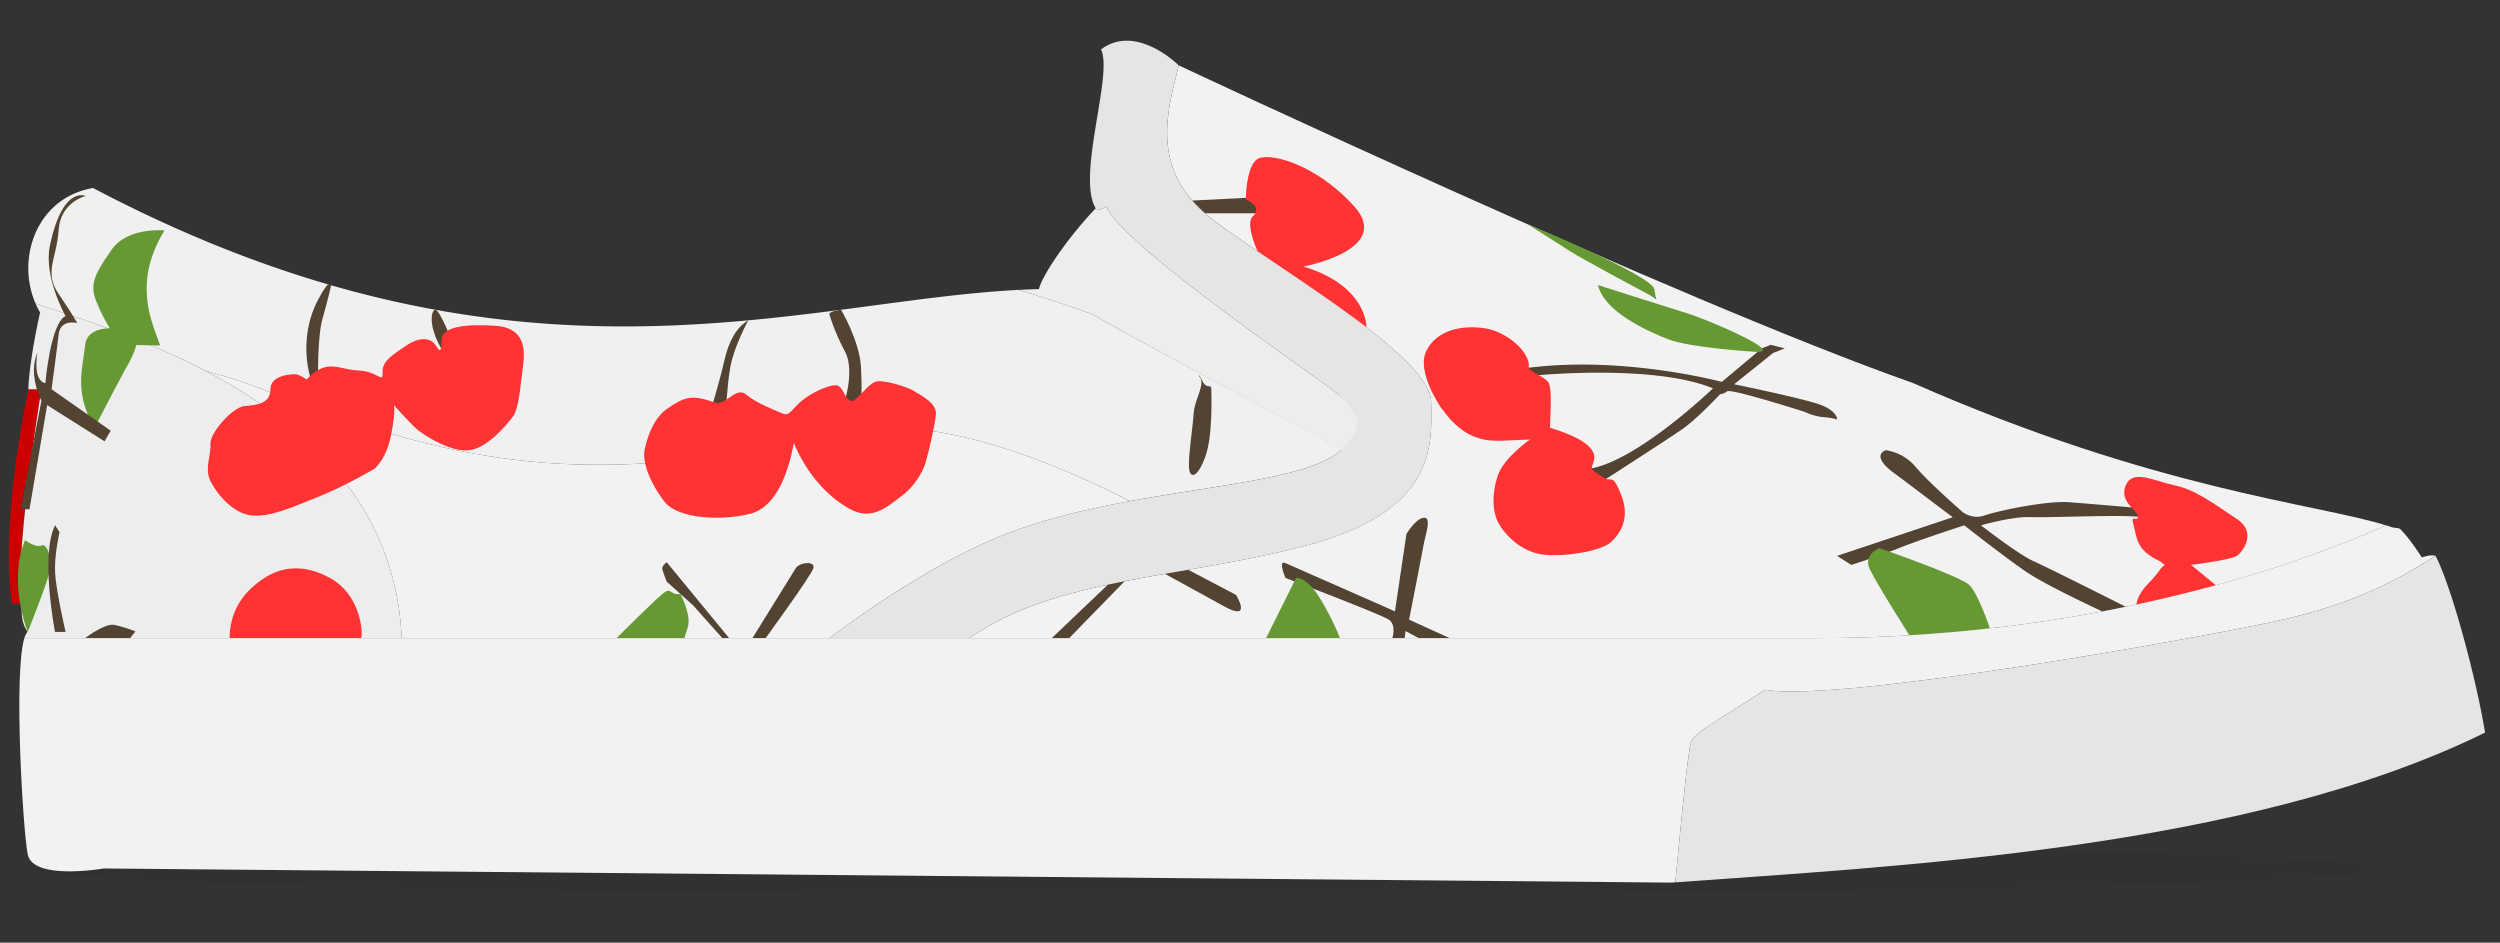 <svg id="cherry" xmlns="http://www.w3.org/2000/svg" viewBox="0 0 1820.84 686.57"><rect x="0" y="0" width="1820.84" height="686.57" fill="#333333" stroke="none"/><defs><style>.cls-1{opacity:0.05;}.cls-2{fill:#c00;}.cls-3{fill:#f2f2f2;}.cls-4{fill:#ededed;}.cls-5{fill:#f0f0f0;}.cls-6{fill:#524333;}.cls-7{fill:#f33;}.cls-8{fill:#693;}.cls-9{fill:#e5e5e5;}</style></defs><title>prod-10</title><ellipse class="cls-1" cx="878.52" cy="632.64" rx="853.88" ry="19.21"/><path class="cls-2" d="M8.62,439.71h7.32c-5.84-34,14.22-156.21,14.22-156.21H20.65c0,.42,0,.64,0,.64S-.38,378,8.62,439.71Z"/><path class="cls-3" d="M1393.34,279C1221.05,218.29,858.48,47.57,858.48,47.57c-5.79,27-25.07,75.22,25.71,113.14s157.5,99,158.15,131.79,3.85,80.36-93.22,105.43c-91.19,23.55-181.23,23.28-243,66.86H1322.3c223.71,0,376.07-65.58,404-77.15,4.6-1.9,8.4-3.57,11.57-5C1686.36,366.62,1570.12,356.79,1393.34,279Z"/><path class="cls-4" d="M25.86,221a60.42,60.42,0,0,0,3.33,6.57C21.56,262,20.73,280,20.65,283.5h9.51S10.1,405.75,15.94,439.71h.4s-.09.4-.19,1.09c.06.31.12.62.19.91H16c-.42,3.7-.64,11.86,4.16,18.58-.93.72-1.74,2.27-2.43,4.5H292.55C285.3,298,95.42,244.91,25.86,221Z"/><path class="cls-3" d="M627.05,312.43c-190.93,44.36-283.5,30.46-435.86-28.93a391.22,391.22,0,0,0-41.47-13.35c69.72,36.54,138.52,95.5,142.83,194.64h311.5c23.6-17.69,79-57,130.36-76.5,27.53-10.62,58.24-17.69,88.47-23.25C777.69,341.71,693,304.35,627.05,312.43Z"/><path class="cls-5" d="M980.91,321.37c-1.71,1.54-3.71,3.24-6.07,5.2-27-15.43-154.29-82.93-179.36-97.71-14.22-5.24-34.25-11.74-53.44-17.73-162.26,8.34-367.35,87.37-674.28-74.2-41.48,7.21-56,51.54-41.9,84.07,28.23,9.7,76.26,24.2,123.86,49.15a391.22,391.22,0,0,1,41.47,13.35c152.36,59.39,244.93,73.29,435.86,28.93C693,304.35,777.69,341.71,822.88,365c68.59-12.63,134.64-17.5,155.17-38.47A6.85,6.85,0,0,0,980.91,321.37Z"/><path class="cls-4" d="M979.34,329.46c17-16.82,11.89-28.6-4.5-42.1C962,276.43,818.62,180,805.76,150.43a13.46,13.46,0,0,1-8.83,2.48C774.37,177,758,203,756.76,210.57q-7.29.18-14.72.56c19.19,6,39.22,12.49,53.44,17.73C820.55,243.64,952.34,314,979.34,329.46Z"/><path class="cls-6" d="M1120.72,273.26s84.47-8,126.9,9.6c0,0-56.57,54.43-91.28,58.71l6,12s51.85-33.26,63-41.06,27.42-25.37,27.42-25.37a9.88,9.88,0,0,0,5.15-2.14c3-2.14,56.57,15,56.57,15a41.37,41.37,0,0,0,13.71,3.86c6.86.43,9.86,1.71,9.86,1.71s.43-6.43-13.29-11.14-61.71-14.57-61.71-14.57l28.29-22.72,8.57-3.43-10.29-2.57-6.43,2.57-29.14,24.43s-73.43-19.71-143.82-9.85C1110.23,268.29,1104.06,274.38,1120.72,273.26Z"/><path class="cls-7" d="M1113.48,267.43c1.35-10.35-15.43-25.72-31.72-28.29s-35.14.86-42.85,16.29S1049.62,297,1049.62,297c10.29,14.14,21.86,24.86,43.29,24l21.43-.86s-19.29,13.29-23.58,26.57-3.85,25.72.43,33.86,16.72,22.29,34.72,23.57,41.14-3.43,47.57-9.43,14.14-17.14,7.28-34.28-6.42-8.14-13.28-12.86-9.43-4.71-7.29-9.86,4.29-15.42-31.28-26.14c.43-15,1.71-30-1.72-33.86S1113.09,270.43,1113.48,267.43Z"/><path class="cls-8" d="M119.84,167.79s-27-2.58-38.58,14.14-16.07,24.5-11.57,36.36A124.67,124.67,0,0,0,80,239.14s-16.72-.67-18,12.2-5.79,27.66,0,45l5.78,17.35s19.93-38.57,25.08-47.57,6.42-14.8,6.42-14.8l17.36.32C110.19,233.36,96.69,205.71,119.84,167.79Z"/><path class="cls-6" d="M62.62,142.71S44,146.93,42.69,167.64s-10.93,30.36,0,46.43,13.5,21.22,13.5,21.22-12.21-3.22-13.5,8.35-5.15,39.86-5.15,39.86l43.08,30.21-4.5,7.72L34.34,295.07,21.48,370.93h-6.6l15.28-79.07s-10-18.65-2.9-35c0,0-3.85,20.25,5.79,22.18,0,0,3.68-43.71,14.7-48.86,0,0-16-28.28-11.49-50.78S49.76,138.86,62.62,142.71Z"/><path class="cls-8" d="M18.27,393.43s7.71,5.78,11.89,3.86,8,9.64,6.1,18.64-16.07,44.36-16.07,44.36S5.42,423.64,18.27,393.43Z"/><path class="cls-6" d="M40.12,382.61l3.22,5s-3.86,16.72-3.22,29.57,7.63,43.08,7.63,43.08h-7.7S29.19,403.94,40.12,382.61Z"/><path class="cls-6" d="M62,464.79s14.14-10.93,21.21-9.65a90.66,90.66,0,0,1,15.43,4.77l-3.86,4.88Z"/><path class="cls-6" d="M231.69,275.79s-.64-30.22,3.22-43.72,6.3-24.28,6.3-24.28-.6-6.5-9.56,10.5-11.53,38.85-4.46,60.71S231.69,275.79,231.69,275.79Z"/><path class="cls-6" d="M328.76,247.26s-8.37-21-11.46-21.62-6.43,11.69,5.73,30.92S328.76,247.26,328.76,247.26Z"/><path class="cls-7" d="M223.34,276.43s-5.15-3.86-8.36-3.86-18,.64-18,10.93-9.64,11.57-18.64,12.21-25.72,19.93-25.08,27.65-4.53,18,0,27,16.09,23.78,30.23,25.07,30.21-6.43,48.86-13.82,40.5-20.25,40.5-20.25c9-9,11.57-19.93,13.5-33.43s0-13.5,0-13.5,12.85,14.78,18.64,19.28,24.43,16.08,37.28,14.15S368,310.5,373.12,304.07s5.79-23.14,7.72-36.64,1.28-28.93-20.58-30.22-37.92.73-38.57,10-.64,9.89-4.5,4.12-12.21-5.8-21.21.32-18,11.27-17.36,19.63-3.86-.65-16.07-1.29-18-4.5-25.71-2.57S223.34,276.43,223.34,276.43Z"/><path class="cls-7" d="M263.19,464.79c1.29-7.72-2.18-32-22-43.34s-36.52-8.62-49.37,0-26.36,22.76-24.43,49.12h96Z"/><path class="cls-6" d="M545,233.32s-10.52,19.32-13.09,34.11-3.22,33.43-3.22,33.43H517.12s7.07-23.21,10.29-37.64S536.24,238.43,545,233.32Z"/><path class="cls-6" d="M612.58,225.62s13.42,22.65,14.47,41.47,0,29.91,0,29.91l-14.47,3.86s11.26-28.93,2.9-44.68-11.43-27.32-11.43-27.32S603.41,226.82,612.58,225.62Z"/><path class="cls-7" d="M520.34,293.14c8.19,3,15.42-12.21,23.14-5.78s19.93,10.93,25.71,13.5S575,300,582.69,293s23.15-14,27.65-12.09,6.42,14.67,12.21,10.23,10.93-12.8,16.71-13.45,21.22,3.86,26.36,7.08,16.72,8.77,16.07,16.92-5.78,29.36-7.71,35.79-8.36,17.36-17.36,23.79-20.57,18.64-37.28,9.64-32.15-26.36-41.15-48.22c-3.85,20.58-12.21,46.25-31.5,51.41s-52.71,4.52-63-9-16.07-28.59-14.14-37.76S476,304.07,486.91,297,503,286.71,520.34,293.14Z"/><path class="cls-6" d="M485.62,409.5s-3.86,2.57-3.21,5.14,3.21,9,3.21,9L504.91,441l21.21,23.79h4.94Z"/><path class="cls-6" d="M579.48,414c2.57-4.5,14.78-5.79,12.86,0s-34.72,50.79-34.72,50.79H548Z"/><path class="cls-8" d="M495.67,432.69s7.95,15.38,5.38,23.74l-2.57,8.36H449s26.44-26.32,33.35-32.1S487.37,433.55,495.67,432.69Z"/><path class="cls-6" d="M873.26,273.86s-.64-2.7,2.58,3.79,6.42,1.35,6.42,5.85,1.24,34.07-4.52,49.5-11.37,16.07-11.78,7.07,2.8-28.93,3.45-39.21S878.7,279.19,873.26,273.86Z"/><path class="cls-6" d="M861.05,412.71l39.21,20.58s12.29,19.92-8.64,8.35-43.17-23.7-43.17-23.7Z"/><path class="cls-6" d="M819.09,423.35l-42.9,44H763.34l43.57-41.51S811.2,418.57,819.09,423.35Z"/><path class="cls-6" d="M936.26,410.14,1016,445.26l8.36-56.33s6.72-11.42,12.68-11.82,1.11,12.46,0,18.89-10.76,55.29-10.76,55.29l29.58,13.5h-22.5l-9.65-5.15-.64,5.15h-9s3.21-9.65-2.57-13.5-75.22-30.35-75.22-30.35S930.43,407.57,936.26,410.14Z"/><path class="cls-8" d="M976.76,467.36l-54.64-2.57L944,420.94s7.71-1.8,18.64,16.85S976.76,467.36,976.76,467.36Z"/><polygon class="cls-6" points="922.12 143.36 868.27 146.07 877.5 155.32 933.67 155.32 922.12 143.36"/><path class="cls-8" d="M1277.62,256.18s-46.28-2.81-62.36-9-46.92-20.29-51.42-39.58c0,0,48.21,15.43,64.92,20.57S1303.06,258.38,1277.62,256.18Z"/><path class="cls-7" d="M995.23,238.37s.82-30.08-45.79-44.23c0,0,65.25-12.21,37-43.71s-63.65-40.5-71.36-34.07-7.71,28.93-7.71,28.93,12.85,5.14,5.14,12.21,9.64,38.57,9.64,38.57S980.92,241.45,995.23,238.37Z"/><path class="cls-8" d="M1201.12,214.71s-48.21-25.71-57.21-31.5-31-19.73-31-19.73,90.78,37.07,92.09,47.38S1208.26,218.53,1201.12,214.71Z"/><path class="cls-6" d="M1373.41,327.86a35.52,35.52,0,0,1,21.85,12.21c9,10.93,34.08,32.79,34.08,32.79s7.07,5.78,16.07,2.57,45-10.93,61.71-9.64,54,4.5,54,4.5,10.29,7.73-3.86,6.11-64.92.77-78.42.22-36,6-36,6,27,21.1,38.57,26.25,71.35,35.35,71.35,35.35l-12.85,5.15s-48.22-21.86-64.93-33.43-44.36-33.32-44.36-33.32-31.5,10.18-47.57,16.6-34.71,12.22-34.71,12.22l-10.29-6.59,84.21-28.13-41.78-31.5S1361.84,333,1373.41,327.86Z"/><path class="cls-8" d="M1449.35,457.67s-8.44-25-14.87-31.46-65.57-27-65.57-27-12.22,4.5-7.07,15.43S1394,468,1394,468Z"/><path class="cls-7" d="M1576.55,411.43c-4.5,3.86-3.06,4.5-11.82,13.5s-8.66,15.41-8.66,15.41l50-6.73,10.93-4.82-21.21-17.36s28.92-3.54,33.42-6.59,14.79-17.2,0-26.84-29.57-21.21-45-24.43-30.85-12.21-36,0,9.65,18.66,9,22.83-5.78-2.68-3.21,6.21,1.29,17.89,19.29,26.25"/><path class="cls-3" d="M1285.66,502.39c53,9.65,322.07-38.57,377-51.1s86.79-30.86,111.22-46.45c-3.27-1.23-10,1.12-10,1.12s-8.73-13.82-15.75-20.67c-2.1-1.25-2.86-.22-6.64-1.5-1.13-.39-2.36-.78-3.64-1.18-3.17,1.46-7,3.13-11.57,5-28,11.57-180.33,77.15-404,77.15H17.76c-7.92,25.34-1.11,139.77,2.43,157.5,3.86,19.28,55.29,10.28,55.29,10.28l1141.71,10.29,3-.22c2.75-29.26,7.55-79,9.56-91.07C1232.62,534.21,1224.91,541,1285.66,502.39Z"/><path class="cls-9" d="M1773.91,404.84c-24.43,15.59-56.25,33.91-111.22,46.45s-324,60.75-377,51.1c-60.75,38.57-53,31.82-55.93,49.18-2,12.06-6.81,61.81-9.56,91.07,155.92-11.5,416-23.47,589.74-109.07C1803.89,495.57,1785.48,426.7,1773.91,404.84Z"/><path class="cls-9" d="M1042.34,292.5c-.65-32.79-107.36-93.86-158.15-131.79s-31.5-86.14-25.71-113.14c0,0-30.86-30.86-56.57-11.57,9,18-18,92.57-3.86,115.71l-1.12,1.2a13.46,13.46,0,0,0,8.83-2.48C818.62,180,962,276.43,974.84,287.36c12.1,12.1,22,20.41,3.21,39.21-29.57,30.22-153.64,27-243.64,61.72-51.34,19.55-106.76,58.81-130.36,76.5h102.1c61.74-43.58,151.78-43.31,243-66.86C1046.19,372.86,1043,325.29,1042.34,292.5Z"/></svg>